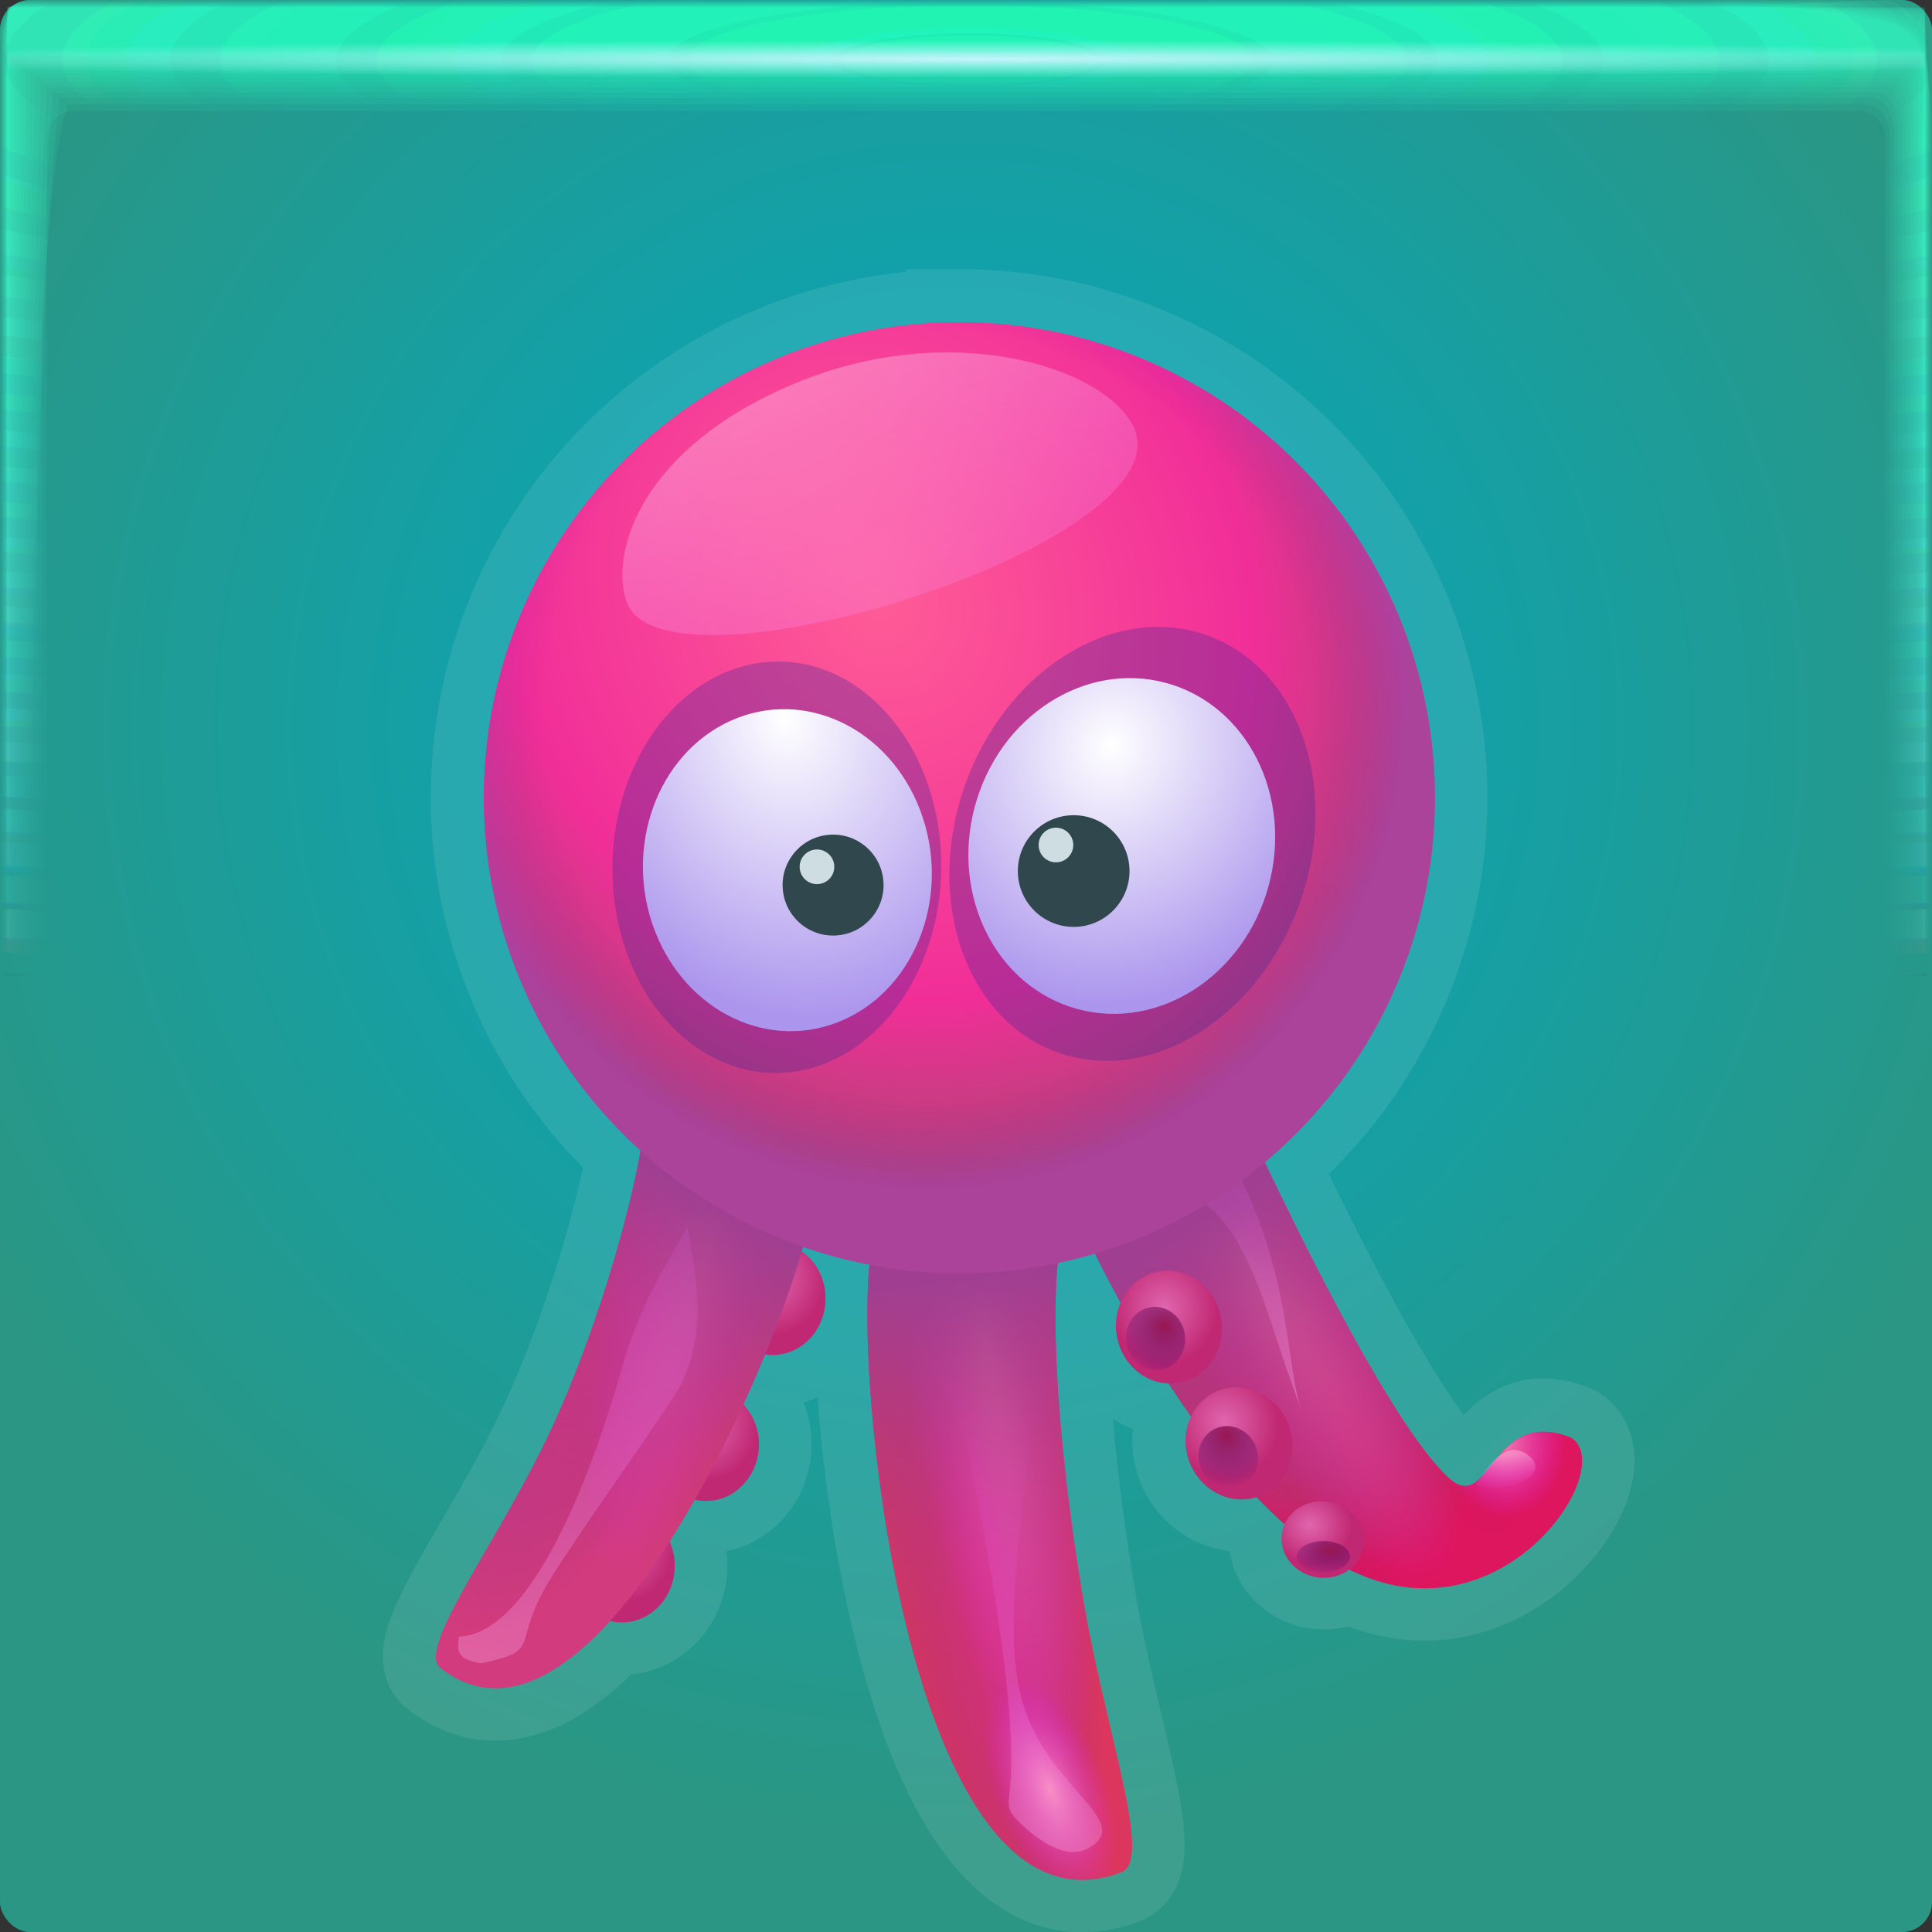 <svg width="64" height="64" xmlns="http://www.w3.org/2000/svg" xmlns:xlink="http://www.w3.org/1999/xlink"><rect width="100%" height="100%" fill="#333333" stroke="none"/><defs><radialGradient id="C" cx="32.519" cy="1.45" r="31.76" gradientTransform="matrix(0 .02 -1.197 0 34.255 1.303)" gradientUnits="userSpaceOnUse"><stop stop-color="#cdf4ff" stop-opacity=".965" offset="0"/><stop stop-color="#b7f5ff" stop-opacity="0" offset="1"/></radialGradient><radialGradient id="B" cx="28.444" cy="-1.667" r="31.76" gradientTransform="matrix(0 .991 -5.067 -0 23.674 -26.198)" gradientUnits="userSpaceOnUse" xlink:href="#a"/><radialGradient id="A" cx="28.444" cy="-1.681" r="32" gradientTransform="matrix(0 .984 -5.029 -0 23.665 -25.986)" gradientUnits="userSpaceOnUse" xlink:href="#a"/><radialGradient id="z" cx="28.444" cy="-1.678" r="31.971" gradientTransform="matrix(0 .985 -5.034 -0 23.674 -26.011)" gradientUnits="userSpaceOnUse" xlink:href="#a"/><radialGradient id="y" cx="28.444" cy="-1.675" r="31.944" gradientTransform="matrix(0 .985 -5.038 -0 23.682 -26.035)" gradientUnits="userSpaceOnUse" xlink:href="#a"/><radialGradient id="x" cx="28.444" cy="-1.672" r="31.92" gradientTransform="matrix(0 .986 -5.042 -0 23.69 -26.057)" gradientUnits="userSpaceOnUse" xlink:href="#a"/><radialGradient id="w" cx="28.444" cy="-1.678" r="31.897" gradientTransform="matrix(0 .987 -5.045 -0 23.654 -26.077)" gradientUnits="userSpaceOnUse" xlink:href="#a"/><radialGradient id="v" cx="28.444" cy="-1.675" r="31.875" gradientTransform="matrix(0 .988 -5.049 -0 23.661 -26.096)" gradientUnits="userSpaceOnUse" xlink:href="#a"/><radialGradient id="u" cx="28.444" cy="-1.678" r="31.856" gradientTransform="matrix(0 .988 -5.052 -0 23.643 -26.113)" gradientUnits="userSpaceOnUse" xlink:href="#a"/><radialGradient id="t" cx="28.444" cy="-1.676" r="31.839" gradientTransform="matrix(0 .989 -5.054 -0 23.649 -26.128)" gradientUnits="userSpaceOnUse" xlink:href="#a"/><radialGradient id="s" cx="28.444" cy="-1.674" r="31.823" gradientTransform="matrix(0 .989 -5.057 -0 23.654 -26.142)" gradientUnits="userSpaceOnUse" xlink:href="#a"/><radialGradient id="r" cx="28.444" cy="-1.673" r="31.809" gradientTransform="matrix(0 .99 -5.059 -0 23.658 -26.154)" gradientUnits="userSpaceOnUse" xlink:href="#a"/><radialGradient id="q" cx="28.444" cy="-1.671" r="31.797" gradientTransform="matrix(0 .99 -5.061 -0 23.662 -26.165)" gradientUnits="userSpaceOnUse" xlink:href="#a"/><radialGradient id="p" cx="28.444" cy="-1.67" r="31.787" gradientTransform="matrix(0 .99 -5.063 -0 23.665 -26.174)" gradientUnits="userSpaceOnUse" xlink:href="#a"/><radialGradient id="o" cx="28.444" cy="-1.669" r="31.778" gradientTransform="matrix(0 .991 -5.064 -0 23.668 -26.182)" gradientUnits="userSpaceOnUse" xlink:href="#a"/><radialGradient id="n" cx="28.444" cy="-1.668" r="31.771" gradientTransform="matrix(0 .991 -5.065 -0 23.67 -26.188)" gradientUnits="userSpaceOnUse" xlink:href="#a"/><radialGradient id="m" cx="28.444" cy="-1.667" r="31.766" gradientTransform="matrix(0 .991 -5.066 -0 23.672 -26.192)" gradientUnits="userSpaceOnUse" xlink:href="#a"/><radialGradient id="l" cx="28.444" cy="-1.667" r="31.762" gradientTransform="matrix(0 .991 -5.067 -0 23.673 -26.196)" gradientUnits="userSpaceOnUse" xlink:href="#a"/><radialGradient id="k" cx="28.444" cy="-1.667" r="31.76" gradientTransform="matrix(0 .991 -5.067 -0 23.674 -26.197)" gradientUnits="userSpaceOnUse" xlink:href="#a"/><radialGradient id="i" cx="32.243" cy="32.277" r="32" gradientTransform="matrix(1.052 0 0 1.02 -1.933 -.907)" gradientUnits="userSpaceOnUse"><stop stop-color="#00a980" offset="0"/><stop stop-color="#008061" offset="1"/></radialGradient><radialGradient id="j" cx="31.566" cy="24.147" r="32" gradientTransform="translate(-4.877 -3.845) scale(1.156)" gradientUnits="userSpaceOnUse"><stop stop-color="#00a9c5" offset="0"/><stop stop-color="#2b9683" offset="1"/></radialGradient><radialGradient id="D" cx="38.1" cy="42.679" r="1.5" gradientTransform="matrix(1 0 0 1.07 -11.441 -5.022)" gradientUnits="userSpaceOnUse" xlink:href="#b"/><radialGradient id="E" cx="38.1" cy="42.679" r="1.5" gradientTransform="matrix(1 0 0 1.07 -13.332 -.879)" gradientUnits="userSpaceOnUse" xlink:href="#b"/><radialGradient id="F" cx="38.1" cy="42.679" r="1.5" gradientTransform="matrix(1 0 0 1.07 -15.722 2.569)" gradientUnits="userSpaceOnUse" xlink:href="#b"/><radialGradient id="G" cx="37.054" cy="81.839" r="6.627" gradientTransform="matrix(-.908 1.861 -.558 -.272 103.06 -8.52)" gradientUnits="userSpaceOnUse" xlink:href="#c"/><radialGradient id="K" cx="40.591" cy="61.812" r="6.627" gradientTransform="matrix(.48 2.512 -.452 .086 41.077 -61.247)" gradientUnits="userSpaceOnUse" xlink:href="#c"/><radialGradient id="L" cx="-10.425" cy="23.314" r="6.627" gradientTransform="matrix(.446 2.083 -.357 .077 45.62 61.933)" gradientUnits="userSpaceOnUse" xlink:href="#d"/><radialGradient id="P" cx="38.753" cy="41.792" r="6.627" gradientTransform="matrix(.956 2.406 -.408 .162 16.258 -61.732)" gradientUnits="userSpaceOnUse" xlink:href="#c"/><radialGradient id="Q" cx="38.133" cy="34.984" r="6.627" gradientTransform="matrix(.83 2.144 -.381 .147 22.042 -51.45)" gradientUnits="userSpaceOnUse" xlink:href="#c"/><radialGradient id="R" cx="38.539" cy="39.331" r="6.627" gradientTransform="matrix(1.077 1.834 -.613 .36 19.454 -47.222)" gradientUnits="userSpaceOnUse"><stop stop-color="#7e0027" stop-opacity="0" offset="0"/><stop stop-color="#9d3061" stop-opacity=".318" offset=".756"/><stop stop-color="#e5005e" stop-opacity=".446" offset="1"/></radialGradient><radialGradient id="S" cx="41.253" cy="42.128" r="6.627" gradientTransform="matrix(.399 -.152 .579 1.52 -.916 -17.23)" gradientUnits="userSpaceOnUse" xlink:href="#d"/><radialGradient id="X" cx="38.1" cy="42.679" r="1.5" gradientTransform="matrix(1 0 0 1.07 0 -3.038)" gradientUnits="userSpaceOnUse" xlink:href="#b"/><radialGradient id="Y" cx="38.053" cy="43.223" r=".84" gradientTransform="matrix(1.665 0 0 1.782 -25.335 -33.868)" gradientUnits="userSpaceOnUse" xlink:href="#e"/><radialGradient id="Z" cx="37.993" cy="42.538" r="1.5" gradientTransform="matrix(1 0 0 1.07 0 -3.038)" gradientUnits="userSpaceOnUse" xlink:href="#b"/><radialGradient id="aa" cx="37.975" cy="43.055" r=".84" gradientTransform="matrix(1.665 0 0 1.782 -25.335 -33.868)" gradientUnits="userSpaceOnUse" xlink:href="#e"/><radialGradient id="ab" cx="37.864" cy="42.51" r="1.5" gradientTransform="matrix(.773 0 0 .733 7.15 10.818)" gradientUnits="userSpaceOnUse" xlink:href="#b"/><radialGradient id="ac" cx="38.053" cy="43.223" r=".84" gradientTransform="matrix(1.472 0 0 .933 -24.529 .966)" gradientUnits="userSpaceOnUse" xlink:href="#e"/><radialGradient id="ad" cx="31.164" cy="21.288" r="13.5" gradientTransform="matrix(.936 -.54 .615 1.065 -12.591 15.529)" gradientUnits="userSpaceOnUse"><stop stop-color="#ff5c97" offset="0"/><stop stop-color="#f12e98" offset=".706"/><stop stop-color="#b34476" offset="1"/></radialGradient><radialGradient id="ae" cx="31.088" cy="24.627" r="13.5" gradientUnits="userSpaceOnUse"><stop stop-color="#fff" stop-opacity="0" offset="0"/><stop stop-color="#850094" stop-opacity="0" offset=".809"/><stop stop-color="#923dff" stop-opacity=".272" offset="1"/></radialGradient><radialGradient id="af" cx="35.877" cy="25.673" r="3.602" gradientTransform="matrix(1.863 0 0 2.069 -27.115 -33.565)" gradientUnits="userSpaceOnUse" xlink:href="#f"/><radialGradient id="ag" cx="28.258" cy="25.384" r="3.5" gradientTransform="matrix(2.008 0 0 2.46 -40.192 -28.702)" gradientUnits="userSpaceOnUse" xlink:href="#f"/><radialGradient id="M" cx="-4.803" cy="23.624" r="6.627" gradientTransform="matrix(.178 .462 -.221 .085 40.654 55.352)" gradientUnits="userSpaceOnUse" xlink:href="#d"/><radialGradient id="H" cx="-44.782" cy="35.696" r="6.627" gradientTransform="matrix(-.466 1.607 -.354 -.103 16.945 114)" gradientUnits="userSpaceOnUse" xlink:href="#d"/><radialGradient id="T" cx="47.115" cy="45.138" r="6.627" gradientTransform="matrix(.266 -.046 .055 .319 32.436 33.056)" gradientUnits="userSpaceOnUse" xlink:href="#d"/><linearGradient id="h"><stop stop-color="#a03f91" offset="0"/><stop stop-color="#cd3467" stop-opacity="0" offset="1"/></linearGradient><linearGradient id="e"><stop stop-color="#9a1650" offset="0"/><stop stop-color="#400f7c" stop-opacity="0" offset="1"/></linearGradient><linearGradient id="b"><stop stop-color="#e066ae" offset="0"/><stop stop-color="#c12873" offset="1"/></linearGradient><linearGradient id="g"><stop stop-color="#ffc5e9" stop-opacity=".4" offset="0"/><stop stop-color="#e940ff" stop-opacity="0" offset="1"/></linearGradient><linearGradient id="d"><stop stop-color="#ff95be" stop-opacity=".871" offset="0"/><stop stop-color="#de22ff" stop-opacity="0" offset="1"/></linearGradient><linearGradient id="c"><stop stop-color="#ff2eb2" stop-opacity=".616" offset="0"/><stop stop-color="#55268a" stop-opacity="0" offset="1"/></linearGradient><linearGradient id="f"><stop stop-color="#fff" offset="0"/><stop stop-color="#ab95ed" offset="1"/></linearGradient><linearGradient id="a"><stop stop-color="#22ffb6" stop-opacity=".115" offset="0"/><stop stop-color="#6eebff" stop-opacity="0" offset="1"/></linearGradient><linearGradient id="J" x1="18.084" x2="25.367" y1="56.138" y2="31.062" gradientUnits="userSpaceOnUse" xlink:href="#g"/><linearGradient id="O" x1="19.037" x2="25.111" y1="50.477" y2="39.956" gradientTransform="rotate(-9.3 -.96 66.388) scale(1.128)" gradientUnits="userSpaceOnUse" xlink:href="#g"/><linearGradient id="V" x1="40.655" x2="37.09" y1="48.376" y2="36.287" gradientTransform="translate(-1.105 -.917)" gradientUnits="userSpaceOnUse" xlink:href="#g"/><linearGradient id="W" x1="46.571" x2="46.454" y1="48.379" y2="49.417" gradientTransform="translate(-.724 -1.087)" gradientUnits="userSpaceOnUse" xlink:href="#g"/><linearGradient id="ah" x1="29.254" x2="32.392" y1="15.171" y2="27.077" gradientTransform="rotate(-9.622 2.005 94.531) scale(1.372)" gradientUnits="userSpaceOnUse" xlink:href="#g"/><linearGradient id="N" x1="31.004" x2="33.027" y1="40.973" y2="52.983" gradientUnits="userSpaceOnUse" xlink:href="#h"/><linearGradient id="I" x1="27.526" x2="22.758" y1="39.871" y2="48.855" gradientUnits="userSpaceOnUse" xlink:href="#h"/><linearGradient id="U" x1="39.889" x2="44.283" y1="38.86" y2="49.026" gradientUnits="userSpaceOnUse" xlink:href="#h"/></defs><rect width="64" height="64" rx="1" ry="1" fill="url(#i)" paint-order="fill markers stroke"/><rect width="64" height="64" rx="1" ry="1" fill="url(#j)" paint-order="fill markers stroke"/><path d="M.242.24C.241.24.24.81.24 1.844v61.91c0 .002.511.004 1.442.004l1.605.002H63.75c.005 0 .007-1.051.007-2.884.002-.482.003-1.018.003-1.605V.253c0-.007-1.614-.01-4.326-.01C58.936.24 58.4.24 57.83.24H.257m.028 1.603h63.43c.001 0 .002.966.002 2.656v58.858c0 .001-.511.002-1.44.002h-2.595a21260000 21260000 0 0 1-59.4-.002v-1.366L.284 3.288V1.843" fill="url(#k)" paint-order="fill markers stroke"/><path d="M.249.238c-.006 0-.011.57-.011 1.599v61.899c0 .01.507.015 1.43.015.438.007.976.012 1.6.012h60.451c.02 0 .032-1.043.032-2.86.006-.477.011-1.013.011-1.6V.298c0-.03-1.6-.048-4.29-.048-.493-.006-1.028-.01-1.598-.01H.311M.303 1.86h63.393c.006 0 .01.961.01 2.641v58.847c0 .006-.51.01-1.435.01H.529a1.436 1.436 0 0 1-.236-.01V61.5c0-7.697.005-49.867.01-58.206V1.859" fill="url(#l)" paint-order="fill markers stroke"/><path d="M.26.234c-.014 0-.026.568-.026 1.59v61.879c0 .024.5.037 1.408.037.432.015.969.026 1.59.026h60.434c.047 0 .074-1.027.074-2.816.015-.47.026-1.005.026-1.59V.372c0-.07-1.576-.111-4.224-.111a52.964 52.964 0 0 0-1.59-.026H.408M.337 1.887h63.327c.013 0 .308.977.024 2.614v58.828c0 .013-.51.023-1.428.023H.556c-.159-.003-.243-.012-.243-.023v-2.695c0-7.587.01-49.124.024-57.336V1.887" fill="url(#m)" paint-order="fill markers stroke"/><path d="M.277.229C.25.229.229.794.229 1.806v61.85c0 .043.488.067 1.377.067.422.027.956.048 1.577.048h60.405c.086 0 .136-1.004.136-2.753.026-.46.048-.992.048-1.577V.48c0-.128-1.541-.203-4.13-.203a28.16 28.16 0 0 0-1.577-.048H.548M.385 1.926h63.232c.024 0 .243.952.044 2.576v58.8c0 .023-.507.042-1.417.042H57.13L.594 63.343c-.164-.005-.253-.021-.253-.041v-3.92c0-7.428.02-48.047.044-56.076v-1.38" fill="url(#n)" paint-order="fill markers stroke"/><path d="M.298.222c-.042 0-.076.562-.076 1.56v61.811c0 .07.473.109 1.335.109.41.042.942.076 1.56.076h60.369c.137 0 .216-.974.216-2.67.043-.446.077-.976.077-1.56V.623c0-.204-1.495-.325-4.006-.325a17.01 17.01 0 0 0-1.56-.076H.733M.447 1.978h63.107c.039 0 .212.93.07 2.525v58.764c0 .038-.503.068-1.401.068h-6.707c-10.774 0-51.599 0-54.872-.002-.171-.007-.267-.034-.267-.066v-5.533c0-7.22.032-46.63.07-54.417V1.978" fill="url(#o)" paint-order="fill markers stroke"/><path d="M.326.213C.263.213.213.771.213 1.751v61.764c0 .103.455.159 1.284.159.394.062.922.112 1.539.112h60.32c.202 0 .318-.936.318-2.567.062-.429.113-.956.113-1.538V.8c0-.298-1.437-.476-3.851-.476a11.11 11.11 0 0 0-1.538-.112H.96M.524 2.044h62.951c.057 0 .103.904.103 2.461v58.72c0 .055-.5.099-1.382.099h-8.693c-10.361 0-49.65-.001-52.798-.003-.18-.01-.284-.05-.284-.097v-7.546c0-6.96.046-44.86.104-52.347V2.045" fill="url(#p)" paint-order="fill markers stroke"/><path d="M.358.203C.272.203.203.755.203 1.715v61.707c0 .142.433.22 1.222.22.375.085.899.155 1.512.155h60.266c.28 0 .44-.891.44-2.444.085-.408.155-.93.155-1.512V1.016c0-.413-1.368-.658-3.665-.658A7.648 7.648 0 0 0 58.62.203H1.236M.62 2.123h62.763c.079 0 .218.88.142 2.385v58.664c0 .076-.495.137-1.36.137h-11.08c-9.863 0-47.304-.001-50.304-.004-.191-.015-.303-.069-.303-.133v-9.965c0-6.647.063-42.735.142-49.86V2.122" fill="url(#q)" paint-order="fill markers stroke"/><path d="M.396.19C.282.19.191.738.191 1.673v61.641c0 .188.407.291 1.149.291a5 5 0 0 0 1.482.205h60.2c.37 0 .581-.838.581-2.297.114-.384.206-.903.206-1.482V1.269c0-.547-1.286-.872-3.447-.872A5.47 5.47 0 0 0 58.88.192H1.558m-.83 2.024H63.27c.105 0 .19.85.19 2.296v58.6c0 .1-.491.182-1.335.182H48.253c-9.282 0-44.56-.002-47.388-.006-.203-.02-.327-.09-.327-.176V50.316c0-6.281.085-40.247.19-46.949V2.215" fill="url(#r)" paint-order="fill markers stroke"/><path d="M.44.177C.294.177.177.715.177 1.624v61.564c0 .24.378.372 1.066.372.327.146.841.263 1.447.263h60.126c.473 0 .744-.777.744-2.131.146-.356.263-.87.263-1.447V1.555c0-.699-1.192-1.116-3.197-1.116A4.032 4.032 0 0 0 59.18.176H1.93M.854 2.321h62.29c.135 0 .243.817.243 2.193v58.528c0 .13-.485.233-1.304.233H45.006c-8.615 0-41.413-.002-44.04-.007-.218-.025-.354-.116-.354-.226V46.997c0-5.86.108-37.392.242-43.608V2.321" fill="url(#s)" paint-order="fill markers stroke"/><path d="M.49.161c-.182 0-.33.53-.33 1.407v61.479c0 .3.345.464.972.464.298.182.806.328 1.408.328h60.04c.59 0 .93-.708.93-1.943.181-.324.327-.832.327-1.407V1.883c0-.873-1.087-1.393-2.914-1.393-.335-.182-.842-.328-1.407-.328H2.347m-1.35 2.28h62.006c.168 0 .336.78.302 2.077v58.444c0 .161-.478.29-1.27.29h-20.7c-7.86 0-37.855-.002-40.256-.008-.234-.031-.384-.145-.384-.282V43.247c0-5.386.135-34.166.302-39.832v-.973" fill="url(#t)" paint-order="fill markers stroke"/><path d="M.545.144C.323.144.144.665.144 1.507v61.38c0 .367.307.568.866.568.266.222.768.401 1.364.401H62.32c.72 0 1.134-.632 1.134-1.733.222-.289.401-.79.401-1.363V2.246c0-1.066-.97-1.701-2.599-1.701-.299-.222-.799-.401-1.363-.401H2.814m-1.658 2.43h61.688c.204 0 .369.739.369 1.95v58.352c0 .196-.471.354-1.233.354H37.236c-7.017 0-33.883-.003-36.03-.01-.253-.039-.418-.178-.418-.344V39.06c0-4.857.164-30.564.368-35.617v-.869" fill="url(#u)" paint-order="fill markers stroke"/><path d="M.606.125c-.267 0-.481.51-.481 1.314v61.274c0 .44.266.68.75.68.23.268.724.482 1.315.482h59.843c.865 0 1.361-.547 1.361-1.5.267-.25.482-.744.482-1.315V2.648c0-1.28-.84-2.042-2.25-2.042-.26-.267-.752-.481-1.315-.481H3.33M1.331 2.722h61.336c.246 0 .463.692.443 1.806v58.25c0 .236-.463.426-1.19.426H32.706c-6.087 0-29.493-.004-31.363-.012-.272-.046-.455-.213-.455-.414V34.432c0-4.27.197-26.583.442-30.958v-.751" fill="url(#v)" paint-order="fill markers stroke"/><path d="M.673.103c-.316 0-.57.5-.57 1.261v61.157c0 .52.221.806.623.806.191.316.677.57 1.262.57h59.728c1.023 0 1.61-.455 1.61-1.246.316-.208.57-.693.57-1.261V3.089c0-1.515-.697-2.417-1.868-2.417-.215-.315-.7-.569-1.26-.569H3.893m-2.37 2.78h60.95c.29 0 .54.642.524 1.65v58.138c0 .28-.454.504-1.144.504H27.74c-5.067 0-24.681-.005-26.246-.015-.294-.054-.496-.252-.496-.489v-33.31c0-3.63.233-22.22.523-25.853v-.624" fill="url(#w)" paint-order="fill markers stroke"/><path d="M.746.08C.377.08.08.568.08 1.283v61.03c0 .608.172.942.485.942.148.368.625.665 1.203.665h59.604c1.196 0 1.882-.353 1.882-.968.369-.162.665-.639.665-1.203V3.569c0-1.77-.541-2.823-1.452-2.823-.167-.368-.643-.665-1.203-.665H4.51m-2.776 2.98h60.532c.339 0 .624.586.612 1.48v58.015c0 .327-.444.589-1.095.589H22.338a10357 10357 0 0 1-20.676-.017c-.318-.064-.54-.295-.54-.572V23.841c0-2.93.272-17.47.611-20.295v-.485" fill="url(#x)" paint-order="fill markers stroke"/><path d="M.824.056C.398.056.056.53.056 1.196v60.892c0 .702.118 1.088.334 1.088.102.426.57.768 1.14.768H61c1.382 0 2.176-.243 2.176-.668.426-.112.769-.579.769-1.14V4.088c0-2.046-.374-3.264-1.003-3.264-.115-.426-.582-.768-1.14-.768H5.176M1.961 3.25h60.08c.391 0 .715.527.707 1.295V62.43c0 .377-.434.68-1.041.68H16.494c-2.755 0-12.78-.006-13.652-.02-.344-.073-1.589-.34-1.589-.66V17.87c0-2.176.315-12.335.707-14.285V3.25" fill="url(#y)" paint-order="fill markers stroke"/><path d="M.91.029C.42.029.028.489.028 1.1v60.744c0 .804.061 1.246.173 1.246.053.488.51.88 1.072.88H60.6c1.583 0 2.492-.125 2.492-.345.488-.058.88-.515.88-1.073V4.646c0-2.343-.193-3.737-.518-3.737-.06-.488-.517-.88-1.073-.88H5.892M2.205 3.456h59.59c.45 0 .817.463.81 1.097v57.742c0 .432-.421.78-.982.78h-51.42c-1.461 0-6.682-.009-7.168-.024-.371-.084-1.64-.39-1.64-.756V11.443c0-1.361.36-6.806.81-7.814v-.174" fill="url(#z)" paint-order="fill markers stroke"/><path d="M1 0C.446 0 0 .446 0 1v62c0 .554.446 1 1 1h62c.554 0 1-.446 1-1V1c0-.554-.446-1-1-1zm1.466 3.676h59.068c.51 0 .92.394.92.885v57.59c0 .49-.41.885-.92.885H2.466c-.51 0-.92-.394-.92-.884V4.56c0-.49.41-.885.92-.885z" fill="url(#A)" paint-order="fill markers stroke"/><path d="M.24.24v63.52h63.52V.24zm.04 1.598h63.44V63.36H.28z" fill="url(#B)" paint-order="fill markers stroke"/><path d="M.24 1.279v62.48h63.52V1.28zm.04 1.278h63.44V63.36H.28z" fill="url(#C)" paint-order="fill markers stroke"/><path d="M31.77 10.668a15.75 15.75 0 0 0-15.75 15.75 15.75 15.75 0 0 0 5.197 11.666c-.514 2.822-1.767 6.875-3.283 9.912-1.728 3.463-4.128 6.64-3.348 7.246 1.82 1.411 3.794.447 5.62-1.564a1.75 1.873 0 0 0 .388.052 1.75 1.873 0 0 0 1.75-1.873 1.75 1.873 0 0 0-.172-.808c.288-.45.568-.915.838-1.39a1.75 1.873 0 0 0 .371.048 1.75 1.873 0 0 0 1.752-1.873 1.75 1.873 0 0 0-.515-1.324c.257-.563.495-1.118.716-1.656a1.75 1.873 0 0 0 .254.02 1.75 1.873 0 0 0 1.75-1.872 1.75 1.873 0 0 0-.787-1.566l.05-.178a15.75 15.75 0 0 0 2.2.594C28.295 46.51 30.312 64.62 37.143 62c1.04-.4-.513-4.614-1.25-8.916-.719-4.203-1.118-8.69-.857-11.297a15.75 15.75 0 0 0 1.224-.276c.25.502.534 1.048.854 1.633a1.873 1.75 80.171 0 0-.127 1.104 1.873 1.75 80.171 0 0 1.72 1.564c.238.366.479.732.735 1.094a1.873 1.75 67.613 0 0-.031 1.562 1.873 1.75 67.613 0 0 2.2 1.106c.26.272.523.535.792.781h.002c.044.04.09.078.135.117a1.37 1.265 9.1 0 0-.051.784 1.37 1.265 9.1 0 0 1.674.937 1.37 1.265 9.1 0 0 .504-.226 5.766 5.766 0 0 0 1.994.605c4.034.422 6.762-4.117 5.363-4.965-1.013-.398-1.64-.116-2.104.315-.103.096-.197.2-.287.304-.259.2-.47.498-.595.705-.024.024-.047.053-.07.075a1.02 1.02 0 0 1-.18.13.514.514 0 0 1-.287.074h-.002a.558.558 0 0 1-.215-.054.945.945 0 0 1-.12-.064 1.332 1.332 0 0 1-.122-.09h-.002a1.976 1.976 0 0 1-.131-.12c-.836-.812-1.895-2.472-2.955-4.37a91.092 91.092 0 0 1-1.861-3.541v-.002c-.394-.787-.767-1.552-1.104-2.258-.042-.087-.07-.15-.11-.235a15.75 15.75 0 0 0 5.643-12.059 15.75 15.75 0 0 0-15.752-15.75z" fill="none" stroke="#fff" stroke-opacity=".091" stroke-width="3.5" style="font-variation-settings:normal"/><g transform="translate(-5.564 -5.082) scale(1.167)" stroke-width=".857"><ellipse cx="26.701" cy="41.213" rx="1.5" ry="1.605" fill="url(#D)" style="-inkscape-stroke:none;font-variation-settings:normal"/><ellipse cx="24.81" cy="45.356" rx="1.5" ry="1.605" fill="url(#E)" style="-inkscape-stroke:none;font-variation-settings:normal"/><ellipse cx="22.42" cy="48.804" rx="1.5" ry="1.605" fill="url(#F)" style="-inkscape-stroke:none;font-variation-settings:normal"/><path d="M27.767 38.038c.792.73-5.529 17.519-10.496 13.667-.669-.519 1.388-3.242 2.869-6.21 1.997-4 3.472-10.075 2.912-11.18z" fill="#d23b7d" style="font-variation-settings:normal"/><path d="M27.767 38.038c.792.73-5.529 17.519-10.496 13.667-.669-.519 1.388-3.242 2.869-6.21 1.997-4 3.472-10.075 2.912-11.18z" fill="url(#G)" style="-inkscape-stroke:none;font-variation-settings:normal"/><path d="M27.767 38.038c.792.73-5.529 17.519-10.496 13.667-.669-.519 1.388-3.242 2.869-6.21 1.997-4 3.472-10.075 2.912-11.18z" fill="url(#H)" style="-inkscape-stroke:none;font-variation-settings:normal"/><path d="M27.767 38.038c.792.73-5.529 17.519-10.496 13.667-.669-.519 1.388-3.242 2.869-6.21 1.997-4 3.472-10.075 2.912-11.18z" fill="url(#I)" style="-inkscape-stroke:none;font-variation-settings:normal"/><path d="M24.279 39.175c-.591 1.065-1.363 2.257-1.816 3.869-1.025 3.65-2.732 7.721-4.676 7.767.008.297-.182.637.65.757 1.8-.388.787-.503 1.953-2.39.874-1.417 2.43-3.526 3.675-5.449.772-1.607.496-2.891.214-4.554z" color="#000" fill="url(#J)" style="-inkscape-stroke:none"/><path transform="rotate(3.239 34.637 41.813)" d="M29.596 39.591c-1.063.59 1.424 20.68 7.892 17.77.87-.392-.663-3.924-1.502-7.57-1.13-4.917-1.772-10.342-.865-11.406z" fill="#dc365e" style="font-variation-settings:normal"/><path transform="rotate(3.239 34.637 41.813)" d="M29.596 39.591c-1.063.59 1.424 20.68 7.892 17.77.87-.392-.663-3.924-1.502-7.57-1.13-4.917-1.772-10.342-.865-11.406z" fill="url(#K)" style="-inkscape-stroke:none;font-variation-settings:normal"/><path transform="rotate(3.239 34.637 41.813)" d="M29.596 39.591c-1.063.59 1.424 20.68 7.892 17.77.87-.392-.663-3.924-1.502-7.57-1.13-4.917-1.772-10.342-.865-11.406z" fill="url(#L)" style="-inkscape-stroke:none;font-variation-settings:normal"/><path d="M29.73 39.31c-1.095.529.253 20.727 6.875 18.188.891-.342-.44-3.955-1.071-7.643-.85-4.973-1.185-10.426-.22-11.437z" fill="url(#M)" style="-inkscape-stroke:none;font-variation-settings:normal"/><path transform="rotate(3.239 34.637 41.813)" d="M29.596 39.591c-1.063.59 1.424 20.68 7.892 17.77.87-.392-.663-3.924-1.502-7.57-1.13-4.917-1.772-10.342-.865-11.406z" fill="url(#N)" style="-inkscape-stroke:none;font-variation-settings:normal"/><path transform="rotate(3.239 34.637 41.813)" d="M31.004 40.973c-.86 1.409.95 2.787 1.432 4.614 2.73 10.34 1.28 9.686 1.939 10.399.24.233 1.409 1.28 2.176.721 1.207-.822-1.32-1.628-2.137-3.994-.935-2.71.096-6.805-.414-9.338-.644-1.906-1.626-2.666-2.996-2.402z" color="#000" fill="url(#O)" style="-inkscape-stroke:none"/><path d="M39.293 34.36s4.248 9.666 6.538 11.895c1.255 1.222 1.212-2.003 3.528-1.093 1.42.861-2.126 6.165-6.618 3.57-4.486-2.594-7.895-10.965-7.895-10.965z" fill="#d8275d"/><path transform="rotate(-9.829 37.187 38.981)" d="M40.051 34.788s2.535 10.249 4.412 12.836c1.028 1.418 1.536-1.767 3.662-.475 1.253 1.091-3.147 5.712-7.13 2.387-3.978-3.32-5.907-12.15-5.907-12.15z" fill="url(#P)"/><path transform="rotate(-9.829 37.187 38.981)" d="M40.051 34.788s2.535 10.249 4.412 12.836c1.028 1.418 1.536-1.767 3.662-.475 1.253 1.091-3.147 5.712-7.13 2.387-3.978-3.32-5.907-12.15-5.907-12.15z" fill="url(#Q)"/><path transform="rotate(-9.829 37.187 38.981)" d="M40.051 34.788s2.535 10.249 4.412 12.836c1.028 1.418 1.536-1.767 3.662-.475 1.253 1.091-3.147 5.712-7.13 2.387-3.978-3.32-5.907-12.15-5.907-12.15z" fill="url(#R)"/><path transform="rotate(-9.829 37.187 38.981)" d="M40.051 34.788s2.535 10.249 4.412 12.836c1.028 1.418 1.536-1.767 3.662-.475 1.253 1.091-3.147 5.712-7.13 2.387-3.978-3.32-5.907-12.15-5.907-12.15z" fill="url(#S)"/><path d="M39.293 34.361s4.247 9.666 6.538 11.894c1.255 1.222 1.212-2.003 3.528-1.093 1.42.86-2.126 6.165-6.618 3.569-4.487-2.592-7.895-10.963-7.895-10.963z" fill="url(#T)"/><path transform="rotate(-9.829 37.187 38.981)" d="M40.051 34.788s2.535 10.249 4.412 12.836c1.028 1.418 1.536-1.767 3.662-.475 1.253 1.091-3.147 5.712-7.13 2.387-3.978-3.32-5.907-12.15-5.907-12.15z" fill="url(#U)"/><path transform="rotate(-9.829 37.187 38.981)" d="m39.936 37.64-1.162.925c1.488 1.396 1.362 3.616 1.974 6.64-.3-1.302.426-4.054-.812-7.565z" color="#000" fill="url(#V)" style="-inkscape-stroke:none"/><path transform="rotate(-9.829 37.187 38.981)" d="M45.266 48.008c.592.41 2.228.161 1.581-.57s-1.581.57-1.581.57z" fill="url(#W)"/><g transform="rotate(-9.829 31.23 43.737)"><ellipse cx="38.142" cy="43.197" rx="1.5" ry="1.605" fill="url(#X)" style="-inkscape-stroke:none;font-variation-settings:normal"/><ellipse cx="37.713" cy="43.451" rx=".84" ry=".899" fill="url(#Y)" style="-inkscape-stroke:none;font-variation-settings:normal"/></g><g transform="rotate(-22.387 44.422 39.73)"><ellipse cx="38.142" cy="43.197" rx="1.5" ry="1.605" fill="url(#Z)" style="-inkscape-stroke:none;font-variation-settings:normal"/><ellipse cx="37.713" cy="43.451" rx=".84" ry=".899" fill="url(#aa)" style="-inkscape-stroke:none;font-variation-settings:normal"/></g><g transform="rotate(-14.218 58.58 28.145)"><ellipse transform="matrix(1 .027 .03 1 0 0)" cx="36.65" cy="42.462" rx="1.16" ry="1.099" fill="url(#ab)" style="-inkscape-stroke:none;font-variation-settings:normal"/><ellipse transform="matrix(.995 .096 .163 .987 0 0)" cx="31.215" cy="41.47" rx=".743" ry=".471" fill="url(#ac)" style="-inkscape-stroke:none;font-variation-settings:normal"/></g><circle cx="32" cy="27" r="13.5" fill="url(#ad)" style="-inkscape-stroke:none;font-variation-settings:normal"/><circle cx="32" cy="27" r="13.5" fill="url(#ae)" style="-inkscape-stroke:none;font-variation-settings:normal"/><g transform="rotate(6.068 36.913 27.31)"><ellipse transform="matrix(.978 .21 -.22 .976 0 0)" cx="42.326" cy="19.893" rx="5.036" ry="6.285" fill="#3b2893" fill-opacity=".315" style="-inkscape-stroke:none;font-variation-settings:normal"/><ellipse transform="rotate(9.116)" cx="40.759" cy="22.218" rx="4.319" ry="4.796" fill="url(#af)" style="-inkscape-stroke:none;font-variation-settings:normal"/><g transform="rotate(-8.533 8.095 19.47)"><circle cx="33.688" cy="33.196" r="1.585" fill="#2f474d" style="-inkscape-stroke:none;font-variation-settings:normal"/><circle cx="33.217" cy="32.436" r=".492" fill="#cedde1" style="-inkscape-stroke:none;font-variation-settings:normal"/></g></g><ellipse transform="matrix(.982 -.189 .116 .993 0 0)" cx="23.34" cy="33.619" rx="4.703" ry="5.812" fill="#3b2893" fill-opacity=".315" style="-inkscape-stroke:none;font-variation-settings:normal"/><ellipse transform="matrix(.912 -.41 .354 .935 0 0)" cx="15.102" cy="37.698" rx="4.136" ry="4.538" fill="url(#ag)" style="-inkscape-stroke:none;font-variation-settings:normal"/><g transform="rotate(-8.533 .535 5.581)"><circle cx="24.561" cy="33.351" r="1.433" fill="#2f474d" style="-inkscape-stroke:none;font-variation-settings:normal"/><circle cx="24.186" cy="32.77" r=".492" fill="#cedde1" style="-inkscape-stroke:none;font-variation-settings:normal"/></g><path d="M36.928 16.439c-.856-1.674-5.17-3.038-9.577-1.209-4.406 1.83-5.29 4.836-4.79 6.218 1.066 2.949 16.044-1.729 14.367-5.01z" fill="url(#ah)"/></g></svg>